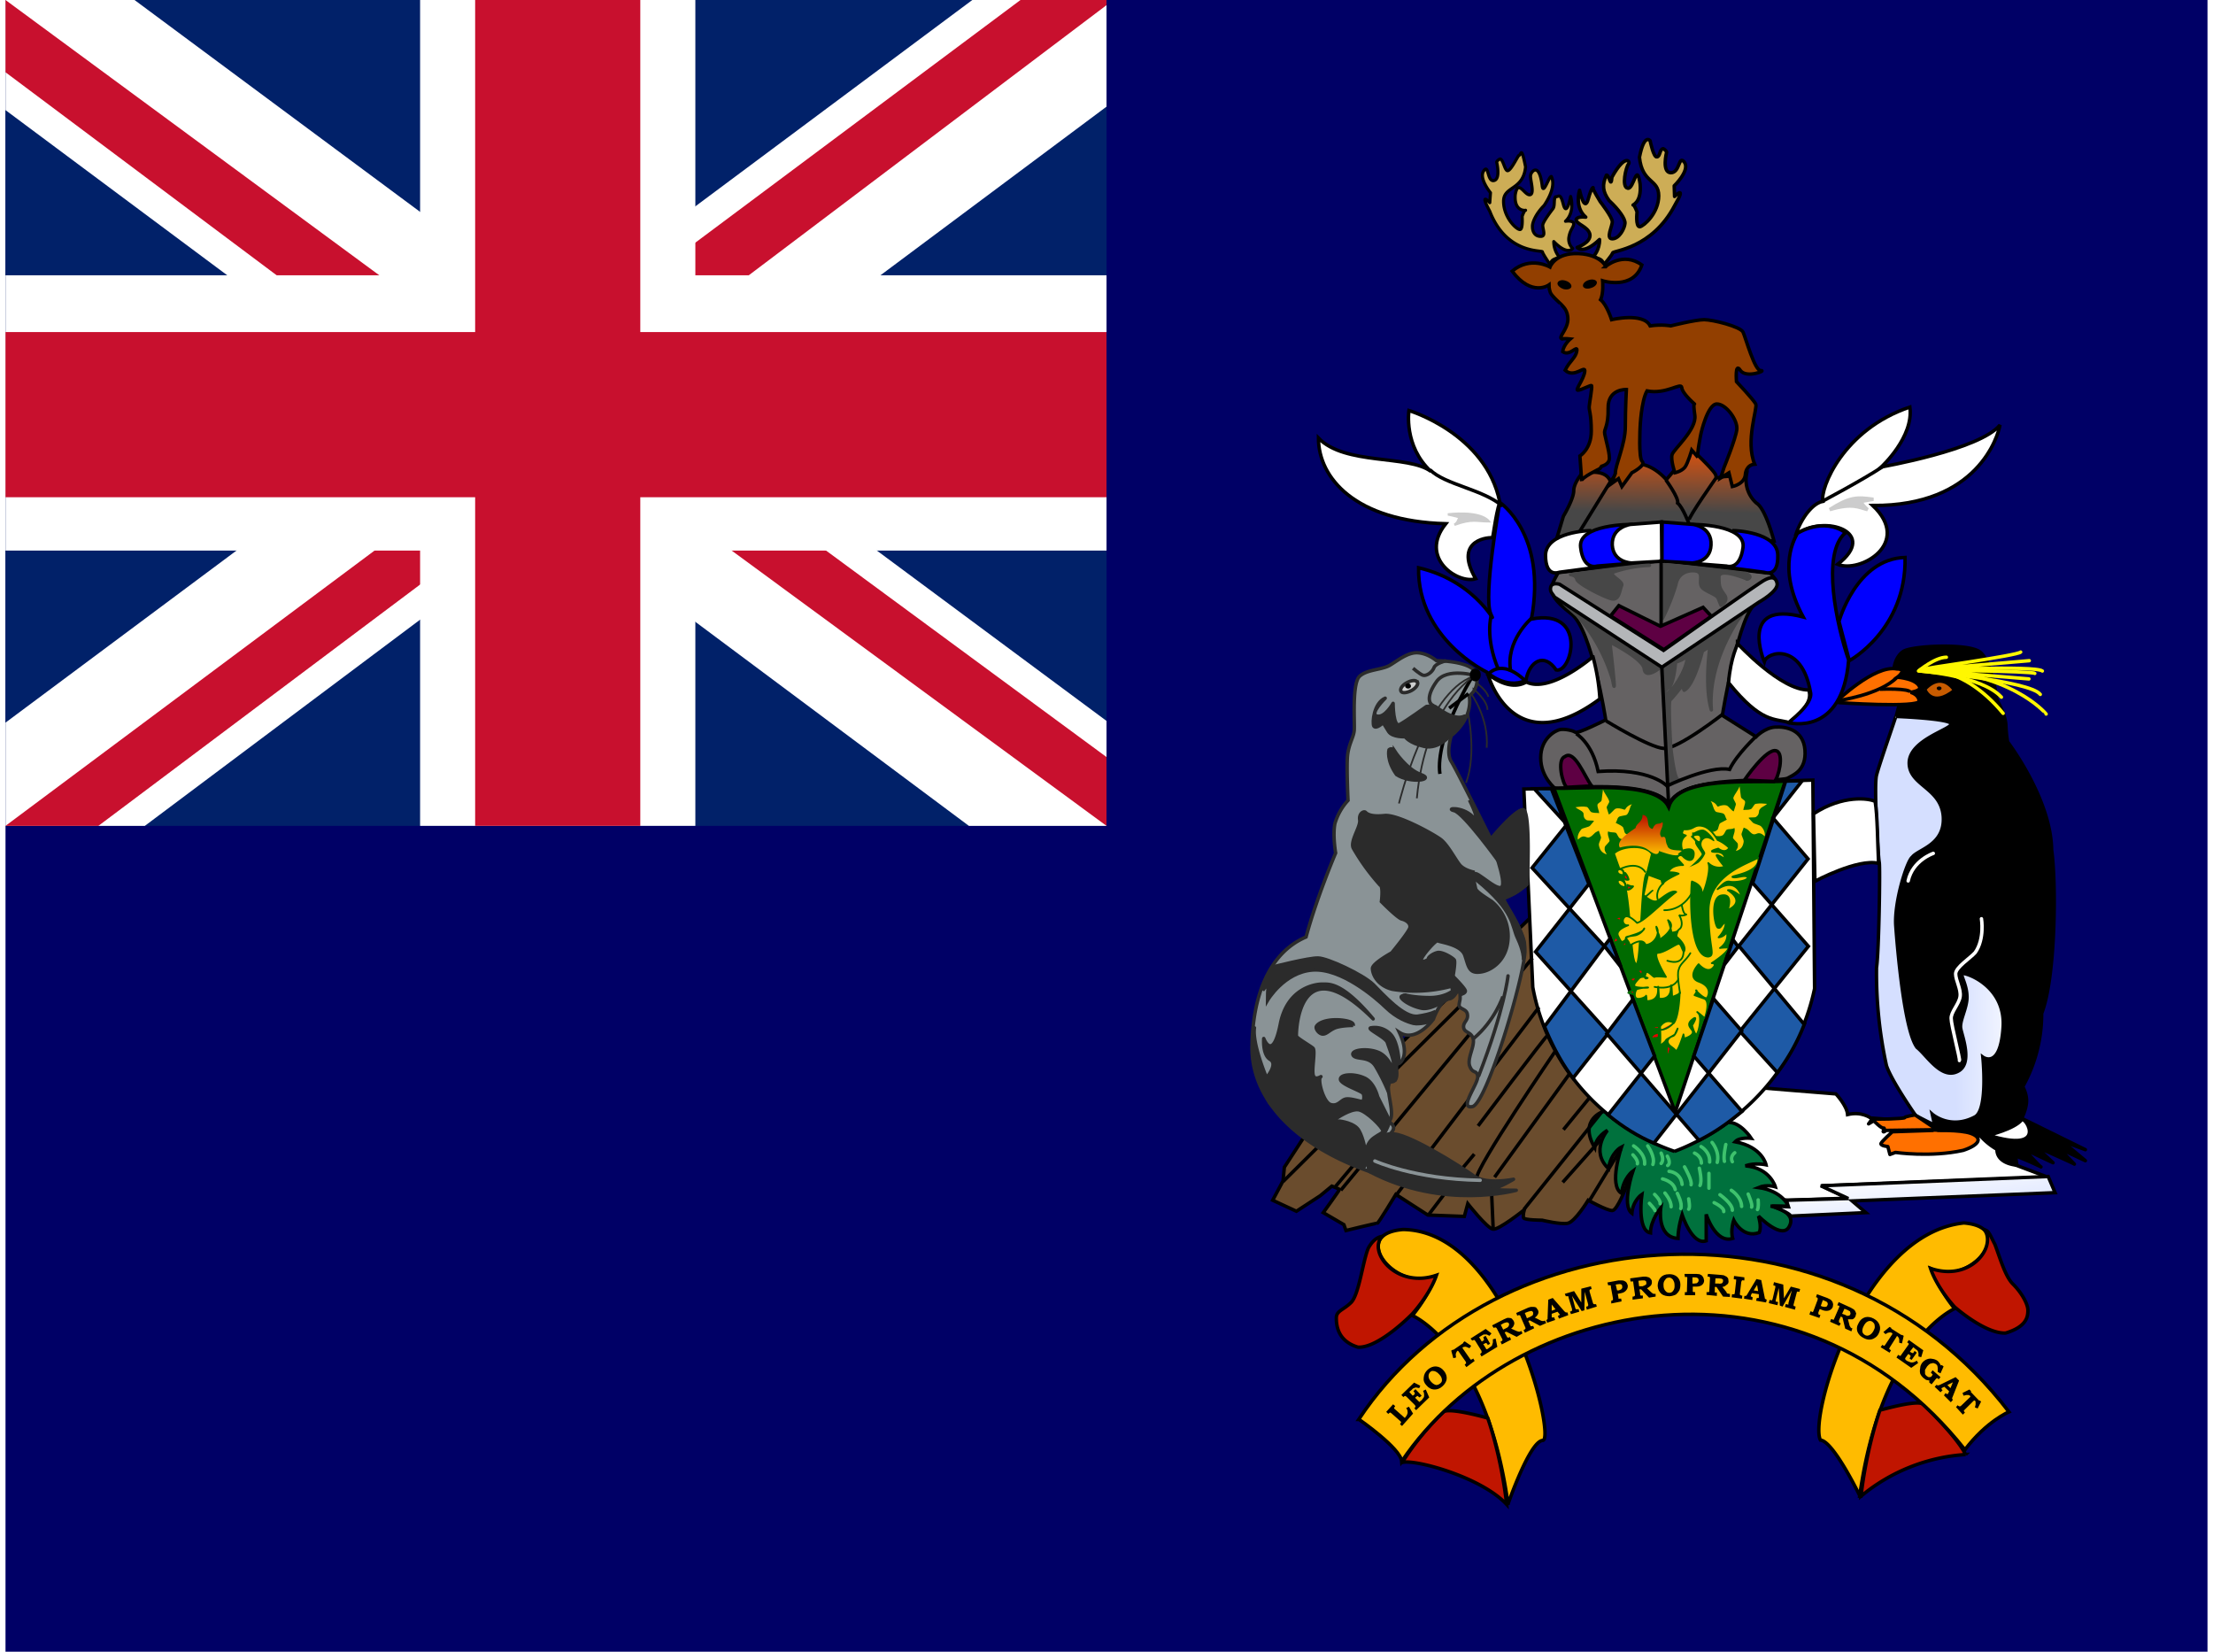 <svg xmlns="http://www.w3.org/2000/svg" width="1.34em" height="1em" viewBox="0 0 640 480"><defs><linearGradient id="flagGs4x30"><stop offset="0" stop-color="#d5dfff"/><stop offset="1" stop-color="#fff"/></linearGradient><linearGradient id="flagGs4x31"><stop offset="0" stop-color="#474747"/><stop offset="1" stop-color="#f50"/></linearGradient><linearGradient id="flagGs4x32" x1="109.3" x2="110.9" y1="218.5" y2="173.4" gradientTransform="matrix(1.178 0 0 .508 388 38.3)" gradientUnits="userSpaceOnUse" href="#flagGs4x31"/><linearGradient id="flagGs4x33" x1="125.9" x2="126" y1="316.4" y2="337.2" gradientTransform="matrix(.961 0 0 .624 388 38.3)" gradientUnits="userSpaceOnUse"><stop offset="0" stop-color="#b50000"/><stop offset="1" stop-color="#ffc500"/></linearGradient><linearGradient id="flagGs4x34" x1="407.9" x2="456.4" y1="149.4" y2="147.4" gradientTransform="matrix(.436 0 0 1.373 388 38.3)" gradientUnits="userSpaceOnUse" href="#flagGs4x30"/><linearGradient id="flagGs4x35" x1="215.8" x2="229" y1="103" y2="103" gradientTransform="matrix(.578 0 0 1.036 388 38.3)" gradientUnits="userSpaceOnUse" href="#flagGs4x31"/><linearGradient id="flagGs4x36" x1="117.6" x2="78.2" y1="1040.4" y2="1003.7" gradientTransform="matrix(1.999 0 0 .3 388 38.3)" gradientUnits="userSpaceOnUse" href="#flagGs4x30"/><linearGradient id="flagGs4x37" x1="264.7" x2="255" y1="246" y2="226.4" gradientTransform="matrix(.691 0 0 .866 388 38.3)" gradientUnits="userSpaceOnUse" href="#flagGs4x30"/></defs><path fill="#006" d="M0 0h640v480H0z"/><path fill="#6a4c2d" stroke="#000" d="M471 345s-2.6 6.8-4 6.8c-1.6 0-7-3-7-3s-3.9 6.4-6 6.7c-2 .4-7.4-.9-7.4-.9s-5.2 0-5.4-.7c-.2-.8.2-2.3.2-2.3s-7.5 6-9.1 5.6c-1.7-.3-7.3-7.4-7.3-7.4l-1 3.7l-10.6-.4l-9.3-6s-5.2 8.6-5.4 8.4c-.2-.1-9.1 2.1-9.1 2.1l-.6-1.7l-6-3.5s4.7-6.5 4.7-6.7c0-.2-2.2-1-2.2-1l-3.4 2.8l-6.9 4.5l-6.9-3.2l3-5.6l.4-4l5.4-8.3l66.2-64.3l32.6 60.2z"/><path fill="#fff" stroke="#000" d="m518 348.8l17.3-.6l-7.4-3.6l65.7-2.5l-9.3-3.5l-8.2-11.2l-34-2.5s-2.6-2-6.7-1c-.2-2.6-3.4-6-3.4-6l-21-1.7l-13 9l8.8 22.6z"/><path fill="url(#flagGs4x32)" stroke="#000" d="m451 156l1.8-6s3-5 3-7.4c0-2.2 2.3-4.9 2.3-4.9s6.9-2 8.4 2.3c7.4-11.3 16.2-.6 16.2-.6l2.4-2.8l5-6s7 6.5 7 7.6c.2 1.2 1.3.4 1.3.4l7.6-.6a9 9 0 0 0 2.9 8.2c2.7 1.6 5.1 11 5.1 11z"/><path fill="#656263" stroke="#000" d="M518 226.1c1.4-.8 5.5-2.1 5-8.2c-.5-6-5.7-6.8-8.7-6.6c-3 .2-5.5 2.8-5.5 2.8l-9.8-6.2s4.9-30.7 10-32.6c5-3.5 5.8-5 5.8-5.8c0-.9-1.8-2.9-1.8-2.9l-31.7-3.7l-30 3.5s-2.2 3.6-2 5c.4 1.4.5 2.9 5.8 7c6 4.6 10 30.8 10 30.8s-8.3 4.2-8.9 3.6c-.5-.5-3-1-4.3-.8c-1.3.2-5.7 2.5-5.7 8.2c0 5.8 4.4 9.1 4.4 9.1s28.6-3.3 32.9 4.6c4.1-9.5 31.3-6.2 34.6-7.8z"/><path stroke="#000" stroke-linejoin="round" d="M548.9 194.2s.3-3.3 2.7-4.9c2.4-1.6 18.2-2.4 22 0c3.8 2.4 5.2 14.1 5.2 14.1s2.4 4.1 2.6 7.2c.1 3 .5 5 .5 5s12.6 16.5 12.8 31.4c1.4 10.1 1.1 37.2-2.9 47.5a43.4 43.4 0 0 1-5.5 21.3s1.3 2.2 1.1 4.6c-.2 2.3-1.4 4.6-1.4 4.6l18.5 9.1l-6.8-2.5l6.8 5.7l-7.7-3.6l4.5 4.6c-.1-.2-11.2-5.1-11.2-5.1l5 4.7l-8.5-4s5 5.5 5 5.2a91 91 0 0 0-7.4-3.2l.4 2.7s-5.8-.3-5.8-4.6a19 19 0 0 1-4.7-3.8l-13.2-2.2l-14.9-44.6l3.5-75.2l1-3.8z"/><path fill="#fb0" stroke="#000" d="M539 434.8s-7.7-16-11.5-16.3c-3.4-6.6 12-60 41.7-63.1c16.3 1.3 1.3 18.8-9.4 13.4a44.7 44.7 0 0 0 6.7 11.5s-21.3 9.2-27.6 54.5zm-102.3 2.3s6.3-18.3 10.1-18.5c3.9-.2-10.1-60.9-40.6-61.3c-16.4 1.3-1.3 18.9 9.5 13.5a44.8 44.8 0 0 1-6.8 11.5s21.5 9.2 27.8 54.8z"/><path fill="#00713d" stroke="#000" d="M464.6 323c0-.2-7.6 2.3-2.7 10.5c.3-3.2 3.7-5 3.7-5s-5.1 6 .3 11.1c.7-4.8 3.8-6.3 3.8-6.3s-3.9 11.2 0 13.5c.5-4.5 3.3-6.5 3.3-6.5s-3.4 10-.3 12.3c.3-3.8 2.9-5.5 2.9-5.5s-1.5 10.5 2.5 11.2c0-3.7 3-7.3 3-7.3s-1.3 8.5 5 8.9c0-3.2 1.2-6.9 1.2-6.9s2.9 9 7 7.6v-7.7s2.7 8.6 7.7 7c-.7-2.4.3-5.3.3-5.3s2.6 5.4 7.4 3.6c.8-1.6-.2-4.8-.2-4.8s7 7.2 9 2.9c2.2-4.3-5.5-5.8-5.5-5.8h5.2s-1.7-4.4-8.7-5.4c2.4-1 4.9-.2 4.9-.2s-1.5-5.5-8.7-6.1c2.8-1 6-.3 6-.3s-1-5.2-9-6.7c1.3-1.4 4.7-1 4.7-1s-3.2-4.9-6.8-4.6c-3.6.3-36-3.3-36-3.2z"/><path fill="none" stroke="#3ec26d" stroke-linecap="round" d="M496.6 349.5s3 1.4 2.8 2.6m-1.1-4.9s3.7 2.6 3.6 4.5m-.3-5.8s2.9 1.8 3 4.7m1.9-3.6s1.4 3.2 1 3.8m1.9-2.1c.2 2.5-.2 2.8-.2 2.8m-36-18.5s3.5 2.2 3.2 5.3m-3.4-2.7s1.6 1.6 1.3 2.6m3-5.2s2.3 3.2 1.5 5.4m2.4-3.3s1 2 0 3m1.8-2.1s1.2 2 .1 2.7m-1.5 3.9s3.2.7 3.7 3.1m-1.8-5.3s3.4.2 3.8 3.8m.7-5.1s2.3 4 1.9 5.2m2.4-4.8s.9 3.7.2 5m2.6-3.5v4.3m-4.2-10.2s2 .8 2 2.9m-.1-4.8s2.7 1.5 2.5 4.5m.7-5.7s2.3 2.7 1.5 5.8m2.5-5.2s-.8 3.5-.4 4.9m3-2.5s-1.5 1.1-.7 2.6m-12.7 10.8s.5 2.6 0 3m-3.3-4.6s1.6 3 1 4.4m-4.6-4.5s1.9 2.2 1.8 4m-4.8-3.6s1.8 1.7 1.6 2.7m-3.1-.1s1.7 1.8 1.6 2.1"/><path fill="#fff" stroke="#000" d="m441.3 229.3l24.3-.5s16 0 17.7 5.2c3-6.9 17-6.5 17-6.5l25-.8l.5 60.6c-5 23.6-22 40.2-40.7 47.3a62.3 62.3 0 0 1-41.2-47.7z"/><path fill="#006b00" stroke="#000" d="m450 229l35.3 94.2l32-96.2c-10 .6-31.2-1.6-33.9 7.5c-4-8.1-26.4-4.9-33.5-5.5z"/><path fill="#ffc900" stroke="#006b00" stroke-linecap="round" stroke-width=".5" d="M474 280c1.4.7 1.3-25.5 3.1-26.3l1.4-5.5c-1.5-2.7-8.4-2.6-11-.2l1.7 4.8c3.5 5.6 2.8 27.8 4.8 27.2z"/><path fill="#cdad56" stroke="#000" stroke-linejoin="round" d="M464.5 77s2.5-2.9 2.6-3.5c.2-.7 11.4-1.2 18-13.7c3.8-6.5 0-2.7 0-2.7L485 54s4.6-4.4 3-6.8c-1.8-2.4-1.2 3-4 3c-2.7-.1-1.2-6-1.2-6s-.2-.6-1-1c-1.1.2-.8 2.2-1.8 2.4c-1 .3-2-4.7-2-4.7s-1.7-2.3-3.1 4.8c.8 7.7 5.6 6.2 5.6 11.2c0 5-4.3 8.8-5.5 9c-1.3 0-.8-4.3-.8-4.3s-.7-2-1.1-2c-.5 0 2.5-.5 2-6.1c-1-6.8-1.8 1.6-3.6 1.2c-1.9-.3-.5-6.2.2-7c.7-.6-.8-3.4-4.8 3.8c-.3 3.6-.8-.9-1.6-.6c-1.3 2.8-1.1 4.8.8 7.4c2.9 2.7 4.7 5.3 4.6 6.6c-.1 1.4-1.6 4.5-3.7 4.5c-2 0 .1-3.8 0-5c0-1.3-3.5-5.8-3.5-5.8s-2.4-3.9-2.1-4c.2-.1-.3-.7-1.4 3.3c-1.1 4-2.5-2.6-2.5-2.6s-1.6 4.9 1.8 7.8c-2.6-.3-2.8.7-2.8.7c0 1.4 3.5 2 4 4.3c.4 2.4-3.7 3.8-3.7 3.8s1.7 2.3 6.5-2.3c.1 3-1.8 5-1.8 5c1.6.7 2.8.6 3 2.5z"/><path fill="#cdad56" stroke="#000" stroke-linejoin="round" stroke-width=".9" d="M449 77s-2.2-3.2-2.3-3.8c0-.6-10.4.8-15.3-11.8c-3.2-6 0-2.5 0-2.5l.2-2.9s-3.4-4.1-2-6.3c1.5-2.2 1 2.8 2.8 2.8c2.3-.1 1-5.4 1-5.4s.2-.6 1-.9c.9.1 1.3 3.2 2.1 3.4c.9.2 2.7-3.6 3.3-4.4c.8-.1.7-3.2 2 3.3c-.7 6.9-6.4 5.5-6.4 10c0 4.6 3.6 8.1 4.7 8.2c1 .2.7-3.8.7-3.8s.6-1.8 1-1.8c.3 0-3.4.7-3-4.5c.8-4.8 2.7.3 4.3 0c1.5-.3-.2-5 .2-5.8c.1-.8 2.4-3.9 3.3 3c.3 3.3 2-2.7 2.7-2.5c1.2 2.6-.5 6-2.1 8.4c-2.4 2.4-3.5 5-3.4 6.2c0 1.3.6 2.8 2.4 2.8c1.7 0 .5-2.2.6-3.3c.1-1.1 3-4.8 3-4.8c.6-1 .1-2.6.7-3.4c1 0 1.4-1.3 2.3 2.3c1 3.6 2.1-2.4 2.1-2.4s1.4 4.5-1.5 7.2c2.2-.3 2.4.6 2.4.6c0 1.2-1 1.7-1.4 4a3.7 3.7 0 0 0 1.1 3.3s-1.4 2.2-5.5-2a7 7 0 0 0 1.6 4.5c-1.4.7-2.4.6-2.6 2.3z"/><path fill="#ffc900" d="M511.3 243c-2-1.8-2.3-.2-3.4-.6c-.5-.2-.9-.7-1.3-1.1c-.4-.4-.9-.6-1.4-.8l-.6 1.7c-.2.6.6 1.5.6 2.4c-.2 1.3-.7 2.3-2.3 2.7c.5-.9.7-.9.6-2c0-.5-1.6-1.5-1.4-2c.2-.9.7-1.8.4-2.7c-.7.5-1.5.2-2.2.5c-.5.3-.6 1.3-1.3 1.7c-.8.4-2.5.2-4-.6c.9-.7 1.6-.2 2.5-1c.4-.2.4-1.7.9-2l1.9-1c-.4-.5-.4-1.2-.8-1.6c-.4-.5-2.1-.4-2.5-.8c-.8-1-.7-2.1-1.4-3c2 .7 1.7 1.7 2.2 1.6c1-.5 2-.5 2.5-.3s1.4 1.5 2 1.7l.6-1.9c.2-.6-.8-1.5-.7-2.1c.4-1.1 1.4-2.1 1.8-3.3l.4 3.1c.1.6 1.2.9 1.2 1.4c.1.6-.5 1.8-.5 2.4c.6-.1 1.5 0 2-.2c.7-.1 1-1.5 1.6-1.6c1.2-.2 2-.1 3.3 0c-1 .9-1.6.8-2.1 1.6c-.5.3.1 1.4-1.1 2.2c-.5.3-1.8 0-2.2.3l1.2 1.3c.4.5 2.1.7 2.5 1.2c.8.8 1.2 2 1 2.9zm-54.3 1c2-1.9 2.3-.2 3.4-.7c.5-.2.9-.6 1.3-1c.4-.5.9-.6 1.4-.9l.6 1.8c.2.5-.6 1.5-.6 2.3c.2 1.3.7 2.3 2.3 2.8c-.5-1-.7-1-.6-2c0-.6 1.6-1.6 1.4-2.1c-.2-.8-.7-1.8-.4-2.6c.7.4 1.5.2 2.2.4c.5.3.6 1.3 1.3 1.7c.8.4 2.5.2 4-.6c-.9-.7-1.6-.2-2.5-.9c-.4-.3-.4-1.8-.9-2c-.4-.4-1.5-.8-1.9-1.1c.4-.5.4-1.2.8-1.6c.4-.5 2.1-.4 2.5-.8c.8-1 .7-2.1 1.4-3c-2 .7-1.7 1.7-2.2 1.6c-1-.4-2-.5-2.5-.3s-1.4 1.5-2 1.7l-.6-1.9c-.2-.5.9-1.5.7-2c-.4-1.2-1.4-2.2-1.8-3.4l-.4 3.2c-.1.5-1.2.8-1.2 1.3c-.1.6.5 1.9.5 2.4c-.6-.1-1.5 0-2-.2c-.7 0-1-1.4-1.6-1.6c-1.2-.2-2-.1-3.3.1c1 .8 1.6.8 2.2 1.5c.4.4-.2 1.5 1 2.2c.5.3 1.8 0 2.2.3l-1.2 1.4c-.4.4-2.1.6-2.5 1c-.8 1-1.2 2-1 3"/><path fill="#ffc900" stroke="#006b00" stroke-linecap="round" stroke-linejoin="round" stroke-width=".5" d="M509.4 249.2c-1.9 1.5-14.3 4.6-14.4 15.3c-.1 10.8 2.2 13.2-.1 13.5c-4.5 0-5.1-12-5-17.3c.1-5.3.3-4.5.3-4.5s3 .8 2.8 3.4c-.3 2.6 3-6.4 1.9-8.8c2 2 4.7 1.2 4.7 1c0 0-1.5-1.7-2.2-3c-.6-1.1 2.3.8 2.3.8s.2-2-2.4-2c-3.3 0 .5-1 .5-1s2 1.7 3.2-.2a11 11 0 0 0-3.4-2.3s-1.8-3.4-4.2-4c-2.8-.7-2.5 1.2-5.7.9c-.6 1.2-.6 1.4.7 1.8c-2.2 1.5-1 4.4-1 4.4s3.4-1.4 3.3 1c-.1 2.5-2 2-3.3.5c-1.2-.6-1.6.7-1.6.7l1.8 2s-3.4-.2-4.3 2.1c1.9-.1 3 .4 3 .4s-4 1.8-4.4 2.7c-.4 1-.5-1-.7-1l-3.8-1.4l-1.3 5.9s2.6 2.5 4 1.7s4-3.3 5.5-2.6c-4.5 3.4-9 8.3-11.4 9c-.6-.6-2.8-2.7-3.7-1.6c-.9 1-.2 2.4 1 2.3c1-.2-3.8 1-2.8 3.1c1 2 1 1.9 1.8 1.4c1-.6-.7-.7 2.6-1.7s3.2-1.9 3.2-1.9s-.7 1.5-2.5 2c-1.7.3-3.1.3-2.8.9c.4.5 1.2 1.5 1 2c-.3.6 3.6-2.8 4.7-.1c2.6-.2 4.4-3.4 3.1-5.3c.2 2 1.4 2.7.7 3.7c-.8.9 6-3.2 2.7-5.6c.8 2 1 3.6 1 3.6s1.5 0 1.9-.6c.4-.6-.8 1.5-.3 1.9c.5.4 3 2.7 2 4.3c-.7-1-.8-2.4-1.6-2.3c-.8.1-4 2.5-5.9 2.6c-1.9.1 2.3 7 2.3 7s-2.9-.3-3.3 0c-.4.2-2.3-2.5-2.6-.9c-.7 2 .6 1.2.6 1.2s-1.7-.8-2.6.2c-.9 1-1.7 1.9-1.1 2.3c.6.4 3.4.4 3.8.3c.4-.2-3.2.2-3.4.6c-.3.4-.8 2 0 2.5c.7.5 2.7-.3 2.8-.7c.1-.4.2 1.5.2 1.5s3.3.3 3.3-3.1s.3 2.4.3 2.4s3.3.6 3.4-2.8c.2-3.4.4 2.3.4 2.3s2.2-.7 2.2-1.2c0-.6-.1 6.7-1.7 8.8c-2.4-1.6-4 1-4 1s.2 4 0 5c-.3 1 1.6-.6 1.7-1c.2-.4 2.5-1.5 2.6-1.7l.8-1.7s-.6 2-1.4 2.2c-1 .3-1.8 1.2-1.4 2c.3.9 1.7 1.4 2.2 2.2c.6.8 2.3-4.7 2.3-4.7l.2 1.2s2.3-.6 2.5-1.7c.3-1-2.4-2-.2-3.8c2.1-1.7 0 1.7 0 1.7s.7 2.6 1.2 2.6c.6 0 1.8-5 .6-6.2c-1.3-1.2 1.9 1.5 1.9 1.5s1.8-5-.2-5.7l-2.8-1s1-1.3.5-1.4c-.5-.2 2.7 3 3.2 2.1c.5-.8 1.3-3.2-2.4-4.6c-3.7-1.3-.1-5.1-.1-5.1s2.3 2.7 4 1.2c1.6-1.5-.2-1.5-.2-1.5s4.7-3 4.9-4.5c-1-.1-2.5.1-2.5.1s2.7-1.7 2-4.6c-1 1.5-2.4 1.5-2.4 1.5s2.3-2.3 2-4.5c-1.4 1.1-1.3 2-2.2 1.7c-.9-.3-2.4-8.9 1.1-9.4c3.6-.6 1.7 4.2 1.8 4.2c.2 0 5.4-2.2 0-5.7c1.3-.4 4 2 4 2s-1.2-6-7-2.3c1.5-1.5 2.4-2.4 3.5-2.2c1.2.3 5.3-.1 5.3-1.3c-1-.8-3.2.4-4.4 0c-1.1-.4 8.2-1.1 7.4-5.7"/><path fill="none" stroke="#006b00" stroke-linecap="round" stroke-width=".5" d="M469 252.7s5.1-2.9 7.6.7m2.1 5.4c-.1 0-1.8 1.8-2.2 1.8m5.6 3.9s4.8.4 7.8-4.6"/><path fill="none" stroke="#006b00" stroke-linecap="round" stroke-width=".5" d="M487.2 263s.4 2.7 1.2 2.7c.7 0-1.3.7-2 .2c.8 1.2 1.3 3.4 0 4.2"/><path fill="#e80000" stroke="#006b00" stroke-linecap="round" stroke-width=".5" d="M484.8 297.3s-1.6 1.9-3.7 2"/><path fill="none" stroke="#006b00" stroke-linecap="round" stroke-width=".5" d="M486.7 288.6s-1-5.5-.4-6.8c.4-1.8 2-2.5 3.4-4.8"/><path fill="none" stroke="#006b00" stroke-linecap="round" stroke-width=".5" d="M486.2 284.6s-1.3 3.3-6.9 2.2m8.4-10.3s.4 4.3-4.7 2.7m-1.5-22.2s-2 1.8-1.3 4.4"/><path fill="#006b00" d="M489.1 252.1s2.7-1 3.2-1.6a8 8 0 0 0 1.7-2.4c.2-.8-1.8-2-.8-3.8c.7-.9 1.6-1 3 0c1.6 1-1.3-3-2.8-3.2c-1.6-.1-2.6 1.1-3 .8c-.4-.2.1 1.1-.5 1.1s1.3 1.1 1.2 1.8c-.2.7 2 3 1.9 3.5c-.2.6-3.2 3.7-3.9 3.8"/><path fill="#ffc900" stroke="#ffc900" stroke-linecap="round" stroke-linejoin="round" stroke-width=".5" d="M491 243.2c1.2-.3 1.4 0 1.2 1a3 3 0 0 1-1.1-1z"/><path fill="#e80000" stroke="#006b00" stroke-linejoin="round" stroke-width=".5" d="M483 303.7s-.5 2.9.5 3.1c0-1 .3-1.8.5-2.1zm-2.5-3.5c-1-.1-2.5.8-2 1.8c.7-.7 1.4 0 2-.7v-1zm0-2s-1.5-.2-1.7.9c1-.2 1.4-.3 1.7 0z"/><path fill="#e80000" stroke="#006b00" stroke-linejoin="round" stroke-width=".6" d="M474.1 282.2s1 .3 1.2 1.3c.7-.4 1-2.6-1.2-1.3zm-2.3 2.4s2-1.2 2.1 0c-.4.3-.5.6-.8.7c-.3 0-.8-.8-1.3-.7zm-.1 3.9s1.2-1 1.6-.4c.5.8-.4.7-.4.7zm-1.7-21.9s-1.5-.6-2.1.5c1 .2 1.3.5 1.8.9c-.2-.5-.4-1.2.3-1.4zm-2.9 8.3s0-1.9 1-2.6c.4.3.5.7.8 1.2c-.6.2-1.4.2-1.8 1.4zm3.9-1.3s-1.6.8-1 1.7c.5-.7 1.1-.5 1.1-.5v-1.2z"/><path fill="#ffc900" stroke="#006b00" stroke-linejoin="round" stroke-width=".6" d="M468.7 255.8c-.6.7.7 2.2 2.1 2c.4-1.6-1.7-2.5-2-2z"/><path fill="none" d="M468.7 252.6c-.3.8.9 1.9 1.5 1.6c.3-.8-1.2-2.2-1.5-1.6"/><path fill="#e80000" stroke="#006b00" stroke-linejoin="round" stroke-width=".6" d="M470.2 254.6s.3 1.3 1.5 1a4 4 0 0 0-1-1.9c0 .3.1.8-.5.9zm.8 3.7s.7.8 2-.7c-.6.1-1.6-.4-1.6-.4s0 1-.4 1.1z"/><path fill="#ffc900" stroke="#006b00" stroke-linejoin="round" stroke-width=".6" d="M468.6 252.8c-.5.7.3 1.7 1.7 1.5c.3-1.7-1.3-2-1.7-1.5z"/><path fill="url(#flagGs4x33)" d="M469.2 246.3s5.5-1.6 8.4.8c3 2.3 3 .2 3 .2s4.2 1.6 5.4 1.2c1.2-.3-.9.2.8-.9c1.7-1-3.4.3-3.8-1.9c-.8-1.3 0-3-1.7-2.4c-1.2-1.6.8-2.7.3-4.4c-1.2 1-1.9-.3-2.9 2c-2.3-.5-.3-3.8-2.9-4.1c0 2.3-1.9 2.4-2 3.8c-1.1.8-6 3.7-4.6 5.7"/><path fill="#c01500" stroke="#000" d="M406 425c3.6-1 22.9 4.2 30.3 12.2c-1.6-14.3-5.5-25.1-5.5-25.1s-11.5-3.3-13-1.7a80.8 80.8 0 0 0-11.8 14.5zm-5.9-65.7c-1.3.2-2.7 1.1-4 3.4c-1.6 3.8-2.7 13.5-5 15.8c-2.2 2.2-4.3 2.4-4.3 4.5c0 2 .3 6.7 6.3 8.5c6.1.3 15.8-9.7 15.8-9.7s5-5.4 7-11.2c-11.7 4-20-6.8-15.8-11.3zm169.6 63.4a53 53 0 0 0-30.4 12.1c1.6-14.1 5.5-25 5.5-25c1.3-.3 11.3-3.2 12.8-1.6c2.3 2.4 9.7 9.7 12.1 14.5zm5.5-65.3c1.3.2 1.8 2 3 4.2c1.5 3.9 3 9.4 5.3 11.6c2.3 2.3 4.3 5.6 4.3 7.6s-.5 4.8-6.5 6.6c-6 .2-14.8-7.6-14.8-7.6s-5-5.3-7-11.2c11.7 4 19.2-6.3 15.7-11.2z"/><path fill="#fb0" stroke="#000" d="M393.4 412.5s12.1 8.4 12.4 12.2c32.7-48.5 116.1-63.6 163.7-3.4c6.3-8.3 12.8-11 12.8-11c-50-65.4-149.7-57.3-189 2.2z"/><path fill="#1e5aa6" stroke="#000" d="m517.4 227l4.8-.1l-8.5 10.8l10.2 11.9l-20.1 25.3l19 22.8a57.9 57.9 0 0 1-7.8 14l-10.9-12L524 275l-16.2-18.4zm-68.1 2.2h-5l9.5 10.4l-10.1 12.6l21 22.8l-17.4 23.3c2 5 5 10.8 8.3 15l10.3-13.1l-21.2-23.6l15.5-19.7z"/><path fill="#1e5aa6" stroke="#000" d="m473 290.4l-7.6 10l26.8 31c4.8-2.4 8.5-5.1 12.5-8.4l-14-16.1l5.7-16.7l8.2 9.4l-25.5 32.6c-4.3-1.8-9-4.6-13.3-8.2l13.5-17.1zm-8.3-15.5l4.8 6.1l-3.1-8.3zm34.9 5.4l4-5.2l-1.5-2z"/><path fill="none" stroke="#fff700" stroke-linecap="round" d="M556 195s4.8-4 8.1-4"/><path fill="none" stroke="#fff700" stroke-linecap="round" d="M556.7 194.5c.1-.1 28.1-4 29-5m-28.9 5.2l31.4-2.7m-31.5 2.8s33.3-1.5 35.3.2"/><path fill="none" stroke="#fff700" stroke-linecap="round" d="M556.6 194.7s32.6.3 33.2 1m-33.1-1l31.4 2.6m-31.7-2.3s32 2.8 35 6.8"/><path fill="none" stroke="#fff700" stroke-linecap="round" d="M593.1 207.5c0-.1-10.8-12.9-36.8-12.7"/><path fill="none" stroke="#fff700" stroke-linecap="round" d="M556.4 195s18 1.3 23.7 7.6"/><path fill="none" stroke="#fff700" stroke-linecap="round" d="M556.7 194.8s11.7-2.2 23.9 12.5"/><path fill="url(#flagGs4x34)" stroke="#000" d="M549.4 208.2s16.1.6 16.1 2.2s-12 4.6-12.2 11.2c-.1 6.7 9.2 7.2 9.9 15.6c.6 8.4-7.3 9.6-9 11.9c-1.5 1-5.3 13-4.8 20c.5 6.9 2.5 30.5 6.2 35.3c2.8 2.2 7 9.3 11.7 7c4.6-2.1 1.4-10.2 1-12.4c-.5-2.2 1.8-5.9 1.8-9.2c0-3.4-1.7-6-1.5-6.8c.1-.8 12.8 3 12 15.5c-.8 12.5-5.9 8.7-5.9 8.7s1.6 15.4-2.3 17.4c-7.2 3.8-12.4-.8-12.4-.8l.7 3.2l-5.5-2.8s-7-10-8.5-14.5a126 126 0 0 1-2.9-28.5c.7-4.3 1.1-29.3.8-30.6c-.3-1.2-1.6-22.1-.8-25.3c.8-3.2 5.7-17.1 5.6-17.1z"/><path fill="#ff7000" stroke="#000" d="M532 204s11.2-10.9 17.7-9.6c3.3 0 .2 2.4.2 2.4s5.7.4 6.5 3c.1 1-2.7 1.4-2.7 1.4s2.3.5 2.5 2.5c.2 2.1-24 .5-24.3.4z"/><path fill="none" stroke="#000" d="M532.6 203.6s12-1.6 17.1-6.7"/><path fill="none" stroke="#000" d="M544.8 200.3s8.9-.4 8.9 1"/><path fill="#fff" stroke="#000" stroke-linejoin="round" d="M576.3 329.9s7.6-1.8 9.7-4.5c1.2-1 7.9 10-9.7 4.5z"/><path fill="none" stroke="#fff" stroke-linecap="round" d="M574.3 267s1 5.8-1.8 9.8c-1.4 1.6-5.7 4.3-5.7 6.2c0 1.9 1.6 4.4 1.3 6.6c-.3 2.2-2.7 4.5-2.6 6.4c0 1.9 2.7 12 2.4 12.2m-7.6-60.2s-6 2-7.3 8"/><path fill="#c75b00" stroke="#000" d="M557.8 200.3s2 5.7 8.7.3c-4.3-5.9-8.7-.2-8.7-.3z"/><path d="M562.7 200c0 .3-.3.6-.7.6c-.4 0-.7-.3-.7-.6s.3-.5.7-.5c.4 0 .7.2.7.5"/><path fill="#fff" stroke="#000" d="M503.4 187s12.6 13.7 20.7 13.5c1.5 4-3.7 7.8-5.7 9.5c-4.2-1.3-8 .3-17.6-11.6c.6-7.6 2.7-11 2.6-11.4zm17-31.8c1.7-5 5-9 7.8-9.5c-.8-3.8 5.9-20.9 25.3-27.4c1.2 8.7-8.3 17.4-8.3 17.4s28.7-5 34.5-12.2c-.6 3.2-6.4 23.6-37 23.4c11.6 11-3.7 19.8-10.2 17.1c12-9.2-3.5-14.7-12-8.8z"/><path fill="#cccccd" stroke="#ccc" d="M530.2 148.1c5.8-3.7 7.9-3.7 12.7-3l-3.5.6s-.3.5 1.8 2.4c-2.4-.6-4.4-2-11 0z"/><path fill="none" stroke="#000" d="M528 145.7s11.4-6 17.8-10.2"/><path fill="#00f" stroke="#000" d="M518.2 210s15.7 4.3 17.5-18.2c-3.4-9.8-8.1-31-.9-37c-6.6-4.6-14 .2-14 .2c-.4 1-6.3 9.5 1.7 24.3c-19-5-11.3 13-11.3 13c.8-3 10.9-5.6 13.4 8.8c1 3.6-6.8 9-6.4 9z"/><path fill="#00f" stroke="#000" d="M535.9 192s16.6-9 16.2-30c-14.2.4-19.2 18.6-19.2 18.6z"/><path fill="#fff" stroke="#000" d="M461.3 190.9s-12.3 10.7-19.3 7.3c-5.1 3-11.2-2.4-11.2-2.4s7 26.3 32.6 7.3a60.5 60.5 0 0 0-2-12.2z"/><path fill="#00f" stroke="#000" d="M441.9 197.7c1-5.5 5.3-8.2 8.8-3c4.6 1 9.2-18-7.2-14.8c4.6-24.7-9.2-33.9-9.2-33.9s-4.9 27.4-2.6 32.4c2.2 5-3.3-9.3-21-13.4c-.3 20.7 19.8 30.3 19.8 30.3s5.6 5.2 11.4 2.4z"/><path fill="none" stroke="#000" d="M443.5 179.7s-7.7 6.6-6 15.5m-5.7-16.3s-1.8 6.3 2 15.4"/><path fill="none" stroke="#000" d="M430.6 196.4s3.6-5.8 11.3 1.6"/><path fill="#fff" stroke="#000" d="M432.1 156.3c0-.2-11.7 0-4.8 11.9c-5.1 1.6-16.7-6-8.7-16c-26.3-.7-37-13.3-37-24.9c7.7 8 26.2 4.8 32.7 9.7c-8-7.4-6.4-17.7-6.4-17.7s22.4 6.7 26.4 26.6c-1.3 3.9-1.9 10.7-2.2 10.4z"/><path fill="none" stroke="#000" d="M414 136.5c4.4 4.4 15.5 5.7 21.1 10.6"/><path fill="#cccccd" stroke="#ccc" stroke-width=".7" d="M419.2 149.5s9.2-1.2 11.9 2c-3.6 0-4.8-.9-10 1c1.4-.7 1-2 1.8-2s-3.3-1-3.7-1z"/><path fill="#923f00" stroke="#000" d="M465 77.5s5.1-4.5 10.6-.5c-2.5 7.4-11.4 4.6-11.4 4.6s.3 3.7-.6 5.5c1.8 1.4 3.2 5.8 3.2 5.8s9.2-2.2 11.2 1.8c3.5-.5 6 0 6 0s7.2-1.8 9.7-1.8c2.5 0 10.5 2 11.3 3.6c.7 1.4 3.4 11.4 5.2 11.2c1.8-.1-4.3 2.4-6-.1c-1.6-2.5-1.1 3.3-1.1 3.3s5 5.3 5.6 6.5c.6 1.2-3.1 10.8-.3 17.5c-2.5.2-2.7 2.8-2.7 2.8c-.1 3-3.8 3.7-3.8 3.7l-1-4l-2.4 1.5l1-3.1s3.4-8.3 3.7-11c.3-2.7-3.1-7.4-5.8-7.4c-2.7 0-4.6 8.5-4.6 8.5s-1.3 6.3-.9 7l-1.8-2.1s-1.1 3.8-2 5c-1 1.2-2.9 1.6-2.9 1.6s-1.3-3.8-.8-5.3c.4-1.5 7.2-7.3 6.6-11.4c-.6-4.2 0-3.2-.1-3.3c-.2-.2-3.6-3.1-3.7-4.8c-.2-1.6-4.5 2.1-10.1 1c-1.7 3-2 10.5-2 10.5s-.5 9 .6 10c1.2 1.1-3 3.3-3 3.3l-2.9 4l-1-2.3l-2.1 1.5l1.2-3c-.1-2.3 2.9-8.4 2.9-13.6c0-5.2.3-10.8.3-10.8s-5.4-.3-5.3 5.4c.1 5.6-1.3 6-1 7.5c.3 1.7 1.7 6.3 1.3 7.6c-.4 1.4-2.2 1.8-2.2 1.8l-.5.7s-5.5 2.6-5.3 3.6l-.2-3l-.3-4.3s3.3-2 3.3-7.2s-.7-6-.6-7.2c.1-1.2.9-5.5.7-6c-.1-.4-3 1.3-4 1.3c-.9 0 1.7-3.1 2-5.4c.3-2.2-3 2.1-5.7-.4c1.3-2.7 3.1-3.6 3.4-5.6c.3-2.1-2 1.7-4.1.2c.2-2 2.2-3.7 2.2-3.7s-1.7-.2-2.4 0c-1.3-.4 1.5-2.5 1.7-5.5c.1-3-1.7-4.1-1.7-4.3c0-.1-3-2.6-3.4-3.7c-.4-1-.4-2.2-.4-2.2s-5 3.6-10.7-4c5.3-4.5 11-1.2 11-1.2s1.5-4.2 8.3-3.9c6.8.3 8.2 4.2 7.9 3.8z"/><path fill="#00f" stroke="#000" d="M502.4 154.2c.1 0 12.6.4 12.7 7.1c.2 6.7-3.8 5-4 5l-9-1.2z"/><path fill="#fffeff" stroke="#000" d="M490.3 152.4s15.6-.1 14.7 6.7c-.9 6.8-4.8 5.4-4.8 5.4l-7.6-.6z"/><path fill="#00f" stroke="#000" d="m481.5 151.7l9 .7s5.5.7 5.2 6c-.2 5.1-5.5 5.2-5.5 5.2l-8.8-.5z"/><path fill="#fff" stroke="#000" d="M460.4 154.2c-.2 0-12.6.4-12.8 7.1c0 6.7 3.9 5 4 5l9.1-1.2z"/><path fill="#00f" stroke="#000" d="M472.5 152.4s-15.6-.1-14.7 6.7c.8 6.8 4.8 5.4 4.8 5.4l7.5-.6z"/><path fill="#fff" stroke="#000" d="m481.3 151.7l-9 .7s-5.5.7-5.3 6c.3 5.1 5.6 5.2 5.6 5.2l8.8-.5z"/><path fill="#5e0043" stroke="#000" d="M505.4 226.7s6.5-9.5 9.3-8.5c2.4.8.5 8.2-.6 8.9zm-44.4 1.7c-2.1-2.8-5-10.7-7.8-8.5c-2.4.8-.6 8.2.6 8.9z"/><path fill="none" stroke="#000" d="M465.2 209.5s12.7 7.8 16.8 8c4.2.2 17.3-10.1 17.3-10.1"/><path fill="#5e0043" stroke="#000" d="m466.5 179l2.4-3l12.1 6l12.4-5.5l2.4 2.6l-13.8 9.7z"/><path fill="#474747" stroke="#474747" stroke-linejoin="round" d="M456.8 178.8a51 51 0 0 1 10.3 18.7c1.4 7.9-.8-10.9-.8-10.9s9.7 4.8 10 7.8c.3 3 4.6-.2 4.8-.7l-28-18.2zm48-.5s-10.2 13.4-9 28c-2.1-7-.4-18.5-.4-18.5l-2.2 1.4s-2.4 9.9-5.3 11.4c-.5-1.2-.4-1.6-.4-1.6s-3.1 4-3.7 4.4c-.6.4.2 13.7.2 13.7s1 9.6 2.2 9.5a41 41 0 0 0-3 1.7l-1.3-25.6l2.9-2.9s3.8-4.7 4.1-9.2c-1.6 1.4-3.5 1.8-3.5 1.8s-.5 6.5-2 7.4c-1.6 1-1.6 2.6-1.6 2.6l-.4-8.5z"/><path fill="none" stroke="#000" stroke-linecap="round" d="m481.4 193.8l2 40.5"/><path fill="none" stroke="#000" d="M456.5 213.2s4.7 2.7 6.4 11c15.2-1.1 20 4.2 20 4.2s12.4-6 18.2-4.8c2-4.3 7.8-9.7 7.8-9.7"/><path fill="#b4b6b9" stroke="#000" d="m450.2 173.5l31.2 20.4l28.2-18.9s5.8-3.2 5.3-5.5c-.5-2.4-2.5-1.5-3.5-1c-1 .3-29.5 20.5-29.5 20.5l-30.2-19.2s-2.2-.7-2.6.8c-.4 1.4.8 2.2 1.1 2.9z"/><path fill="#474747" stroke="#474747" stroke-linejoin="round" d="M506 168.2s-8-3.4-8-.5c0 3 .3 3.3 1.6 5.2c1.3 1.8-1 3-1 3l-.8-2c-.4-1.3-4.7-2.2-5-3.8c-.5-1.5.8-3.9-1.7-4.2c-2.6-.3-5.1 1-5.6 4a61 61 0 0 1-3.9 9.8l.5-15.6c5.6.4 16 1.6 24.1 2.6c-2.4-.4 1 .1.8 1c-.2.6-1 .7-1 .5zm-28.2-3.9a37 37 0 0 0-10.4 1.9c-1.8 1 3 2.7 2.3 4c-.6 1.5-.7 4.4-3 3.8c-2.2-.6-9.8-4.4-10-5.7c-.3-1.2-1.8-1.3-1.8-1.3s21.8-3 22.9-2.7z"/><path fill="none" stroke="#000" d="M481.2 162.5v19.1m-14.7-41.7l-9 14.6"/><path fill="url(#flagGs4x35)" stroke="#000" d="M482.6 139.5s3.8 5.2 3.4 6.7c1.5 1.2 3.3 6 3.3 6"/><path fill="none" stroke="#000" d="M497.3 138.7s-8.2 11.6-8 12.5"/><path d="M455.1 83.4c-.2.6-1.2.9-2.3.6c-1.1-.4-1.9-1.2-1.7-1.8c.2-.7 1.3-1 2.4-.6c1 .3 1.8 1.1 1.6 1.8m3.4-.2c.2.6 1.2.9 2.3.5c1.1-.3 1.9-1.1 1.7-1.8c-.2-.6-1.3-.9-2.4-.5c-1 .3-1.8 1.1-1.6 1.8"/><path fill="#ff7000" stroke="#000" stroke-linejoin="round" d="M555 324s-3.2.5-3 .8c0 .3-9 .6-9.1.3c-.2-.3-1.4 1.5-1.4 1.5l1.5-.9s2.2 2.3 2.8 2.1c.7-.1-.3 1 0 1.1c.1.2.8-.4.8-.4l14.8-.2zm5.4 4.5l-12 .4s-3.1 2.8-3.3 3.4c-.2.7 2 .9 2 .9l.6 2.3l1.6-.6s10.3 1.5 19.7-.6c4.8-1.6 5.7-3.6 2.3-4.9c-3.3-1.2-10.8-.8-10.9-.9z"/><path fill="url(#flagGs4x36)" stroke="#000" d="m519 353.4l21.7-1l-4-3.4l59-2.4l-2-4.7l-66.1 2.7l8 3.7l-18 .5l.6 1.9l-4.7-.2s5.3 2 5.4 3z"/><path fill="url(#flagGs4x37)" stroke="#000" d="M543.4 232.9c-1.7-.9-9.4-2-17.9 3.6l.4 19.6s12.5-6.7 18.5-5.2c-.3-6-.3-13.8-1-18z"/><path fill="none" stroke="#000" d="m422.7 292.4l-51.4 51m74.4-50.7l-41.8 55m39.9-69.3l-55.7 67.5m-1.7-.9l5.4-6.4m62.6-26.3l-21.6 29.8m-.9 3.9l.5 11.4m31.9-34.7l-23 28.8m18.9-2.3l9.3-15.3m-5.7-2.9l-11.2 12.6m7.8-24.6l-7.6 9.3m-2.3-22.9s-23.3 34.1-22.9 37m20.5-41.4c-.6.3-20.1 26.2-20.1 26.2m-1.1 8.2l-3.6 4.3m-4.5 6.5l-5.4 7.1"/><path fill="#8a9396" stroke="#2b2b2b" d="M420.2 213.8s-1.6 5 0 7.5s11.5 22.5 11.5 22.5s6.8-8.3 9.3-8.5c2.4-.3 1.3 21.6 1.3 21.6s-4 3.8-6.5 3.6c-2.5-.2 6 8.6 5.8 16c-.2 7.5-11.2 44.5-15.3 45.1c-4 .7 1.8-6.7 1.6-8.8c-.3-2-1.4-.6-2.3-2.9c-.9-2.2 1.4-5.6 1-7.9c-.5-2.2-2.6-1.8-2.8-3.4c-.2-1.6 1.4-2 1.1-3.8c-.2-1.8-2.7-1.4-2.4-3c.2-1.5.4-.8.2-3.8c-.2-2.9-.7 2-3.2 2.3c-2.5.2-4.5 5.9-4.5 5.9s-5 7-9.9 3.8c3 6.3.7 9-.5 9.2c-1 .3 1 5-1.8 5.2c-2.7.2 2 10.6-1 11.5c3.3 1.6.6 3.6.6 3.6s-7.8.7-6.1 10.9c-23-8.2-34.3-22.1-34-36.4c.2-14.2 4.7-27 15.7-31.7c3.2-11.8 8.6-24.4 8.6-24.4s-.9-5.2-.2-8.6a17 17 0 0 1 3.8-6.7s-.4-8.2-.2-12.2s1.8-5.9 2-8.1c.2-2.3-.7-13.8 1.6-15.8c2.2-2 6.5-1.8 8.8-3.2c2.2-1.3 5.2-3.8 8.1-3.6c3 .2 5.4 2.3 5.4 2.3s11 0 11.7 4.2c.7 4.3-2.2 6-2.2 6s1.6 6-5.2 11.6z"/><path fill="#cecfcf" stroke="#2b2b2b" d="M410.4 198.2c.3.7-.5 1.8-1.8 2.5c-1.4.7-2.7.8-3 .2c-.4-.7.4-1.8 1.7-2.5c1.4-.8 2.7-.8 3-.2z"/><path d="M408.5 199.4c0 .4-.4.7-.8.7c-.5 0-.9-.3-.9-.7c0-.5.4-.8.9-.8c.4 0 .8.3.8.8"/><path fill="none" stroke="#2b2b2b" stroke-width=".5" d="M425 206.8s2.7 12.2-.5 20.7m1.4-26s5.3 7 4.6 15.8m-4.1-17.3c.1 0 4.5 3.7 4.3 6.3m-3.3-7.9s3 2 3.6 4.1"/><path fill="none" stroke="#000" d="M426 197.2s-10.5 17-9.1 27.7"/><path fill="none" stroke="#2b2b2b" stroke-width=".5" d="M426.7 196.6s-14 8.3-16.5 35.4"/><path fill="none" stroke="#000" d="m425.2 201.6l-5.6 4.2"/><path fill="none" stroke="#2b2b2b" stroke-width=".5" d="M405 233.5s7.8-32.2 21.5-36.9"/><path fill="#2b2b2b" stroke="#2b2b2b" d="M431.9 244.4s7.4-9.3 9.1-9c1.7.4 1.2 21.6 1.2 21.6s-5.5 4.1-6.7 4c-1.2-.2 6.2 10 6 13.7c-.1 3.8-.3 3.8-.3 3.8s0-2.2-1.7-5.8c-1.8-3.7-.7-7.8-12-17c-2.7-5.6 5.6 3.5 7.3 2.1c1.7-1.3-3-13.2-3-13.4z"/><path fill="none" stroke="#2b2b2b" d="M418.7 192s-3.1.8-3.5 2c-.5 1.4-2.3 2.6-3.3 2.2c-1-.4-2.8-2-2.8-2"/><path fill="#2b2b2b" stroke="#2b2b2b" stroke-linejoin="round" d="M401 202.9s-4.7 4.6-2.4 5.2c2.3.6 4.7-3.7 4.7-3.7s0 7.3 2 6.1c2-1.1 7.7-5.2 7.7-5.2s2-.2 2.5 0c.4.1 5.3 4.4 8.6 2.8c-1.9 4.8-4 5.4-4 5.4s-3.4 4.4-7.8 3.4c-4.4-1-5.5-2.8-5.5-2.8s-3.7.2-4.8-1.5l-1.6-2.6s-2 2-2.7 1c-.5-1 0-6.7 3.3-8.1z"/><path fill="none" stroke="#2b2b2b" d="M427.5 196.4s-8.6-2.6-11.6 1.7c-3 4.2-2.3 6.6-.7 7"/><path d="M428.8 196.1c0 1-.7 1.9-1.6 1.9c-1 0-1.6-.9-1.6-1.9c0-1 .7-1.8 1.6-1.8c.9 0 1.6.8 1.6 1.8"/><path fill="#2b2b2b" stroke="#2b2b2b" d="M403.7 218.2s3.5 5.4 7.7 6.9s-3 2.7-7.1 0c-3-4.2-2.2-7.2-2.2-7.2s.8-.8 1.6.3zm30.1 31.9s-9.9-13.7-12.7-14.5c-2.9-.7 2.2-1.3 5.2 1.6c3 3-.8-4.7-.8-4.7z"/><path fill="#2b2b2b" stroke="#2b2b2b" stroke-linejoin="round" d="M402.7 329.6c3.8-1 20.4 9.5 24 12.1c3.8 2.7 11.6 1 11.6 1s-3.6 2.2-5.8 2.7c-2.3.5 6.6.5 6.6.5s-21.1 5.9-42.6-5.4c-2-8.8 4.6-10.8 6.2-10.9z"/><path fill="#2b2b2b" stroke="#2b2b2b" d="M427 253.5s-2.9-.5-4.3-2.1c-1.4-1.7-3.4-5.7-5.5-7.4c-2.1-1.6-12.6-7.4-16.4-7c-3.8.4-5-.4-5.5-.9c-.4-.5-2 .2-1.7 2.2c.3 2-3 6.3-1.8 8.3a62 62 0 0 0 7.7 10.6c1 .3.4 4.8.4 4.8s4.8 4.9 6 5.1c1.2.3 2.5 1.2 2.3 2.4c-.1 1.1-5.3 7.4-5.3 7.4s-5.5 3-5.6 4.5c0 1.7 1.4 5 5.8 6.1a41 41 0 0 0 16.8-.8c.6-1 1.6-7 1.2-7.7c-.4-.6-3.3-2.4-4.8-2.2c-1.5.3-2.9 1.5-2.7 1.8c.1.3-2.1 1.4-2.1.3c0-1 4.4-6 4.8-5.5c.4.4 6.6 1 7.8 4.1c1.1 3.1 1.1 5.4 4.4 5c3.2-.3 7.8-3.3 8.2-9.5a13 13 0 0 0-4.7-11c-1-.7-4.4-2.7-4.7-3.7c-.2-1-1-4-.4-4.8z"/><path fill="#2b2b2b" stroke="#2b2b2b" d="M368.3 281s10.5-2.7 13.2-2.6c2.7 0 13 4.8 16 7.7c3 3 9 9.8 13 9.2c4-.6 5.2-1.4 5.2-1.4l-1.6 3s-3.2.9-4.9.5c-1.6-.4-4.8-1.5-8-4.6c-3.1-3-13-11.5-21.3-10.9c-8.3.6-13.1 8.8-13.1 8.8s0-4 .4-4.9c.3-.8-1.8 2-1.8 2z"/><path fill="#2b2b2b" stroke="#2b2b2b" d="M407 289.2s2.6.7 7 .7c4.3 0 6.6-1.9 6.6-1.9l-.3-1.7l.7-2.3s3.3 3.3 3.3 4c0 .7-1.4 1-1.4 1l-.5-1.7l-1.1 1.5s-6.3 5-9.8 4.2c-3.4-.7-6.6-3-5.7-3.5c.9-.5 1.3-.3 1.2-.3zm-15.3 8.8s-3.8 0-5.5.8c-1.7.8-2.3 1.8-3.5 1.7c-1.1-.2-2-1.6-1.7-2.2c.5-1 2.8-2.2 7-1.9c4.3.4 3.7 1.6 3.7 1.6zm13.3 10.3c0-.2-.3-5.5-2.4-7.7a6.4 6.4 0 0 0-5.8-1.9c-1.2.3 4.2 2.7 4.8 4.2c.5 1.6 2.3 6 1.8 7c-.5 1-1.3-3-4.7-4.2c-3.3-1.2-7.9-.5-7 1c1 1.4 4.7 0 6.6 3.3a60 60 0 0 1 3.3 6.5l.7-2.3l1.6-.4l.3-4.4z"/><path fill="#2b2b2b" stroke="#2b2b2b" stroke-linejoin="round" d="m402.3 325.7l-3.5-7s-1-4.3-4-5.5c-3-1.3-6.8-1-6.8.4c-.1 1.5 6.2 3.4 6.6 4.2c.4.8.2 2.2-.3 2.3c-.6 0-3.4-1-4.8-.7c-1.4.3-2.2 2.2-4.3 1.6c-2.1-.5-3.9-7.2-3-8c.7-.6-1.6 1.3-2.1-.5c-.5-1.7.7-7.2-.1-7.9c-.8-.7-4.8-3-4.8-3.5c-.1-.5.2-27 22.3-5c-9.5-11.3-13.2-10-15-10.1c-1.2 0-9.9.7-12 11.7c-2.2 11-4.8 4.1-4.8 4.1s-.4 4.8 1.9 6.1c2.3 1.4-1.1 5.3-1.1 5.3s-4.2-10-3.5-14.5c-.9 3.5-.8 12.3 4.4 21.8a71.2 71.2 0 0 0 27.2 19.1c8-12.3 7.7-13.8 7.7-14z"/><path fill="#8a9396" stroke="#2b2b2b" stroke-linejoin="round" d="M387.8 325.8s4.4.5 5.6 2.8c1.3 2.3 1.8 5.8 1.8 5.8c.8-1.5 1-2.7 2.6-3.8c1.5-1.1 2.6-1.3 2.5-2c0-.9-4.8-5.8-7.1-6.1c-2.4-.3-6.5 2.6-6.5 2.6s-.8 1 1 .7z"/><path fill="none" stroke="#8a9396" stroke-linecap="round" d="M398 337.4s11.6 5.3 30.6 5.6"/><path fill="none" stroke="#2b2b2b" stroke-linecap="round" d="M436.7 283.6s-1 9.7-8.5 29"/><path fill="none" stroke="#2b2b2b" d="M435.2 289.6s-2.3 7-8.5 12.2"/><path d="m401.3 410.3l2-2.2l.6.5l-.1.2l-.2.3v.2l.2.2l2.6 2.3l.2.2h.2l.1-.2q.4-.4.5-.8q.2-.4.1-.8q0-.5-.4-1l.8-.4l1.2 2l-3.2 3.6l-.6-.5l.2-.3l.1-.2v-.2l-.2-.2l-2.6-2.3l-.3-.2h-.1l-.3.2l-.2.2zm4.4-4.9l3.7-3.6l1.8.9l-.3.7l-1-.2l-.6.2q-.3.1-.6.5l-.7.6l1 1.1l.3-.2q.3-.2.3-.4v-.2l-.2-.3l-.2-.2l.6-.6l1.8 1.9l-.6.5l-.2-.1l-.3-.3h-.2l-.4.3l-.2.2l1 1l.2.2h.1l.2-.2l.4-.3l.6-.8q.2-.4.1-1q0-.4-.3-.9l.8-.4l1 2.3l-3.8 3.7l-.6-.6h.2l.2-.4v-.2l-.2-.3l-2.4-2.4l-.3-.2h-.2l-.2.1l-.2.2zm7.7-7.4q1.2-1 2.4-.9q1.3.1 2.2 1.2q.6.7.8 1.5q.2.9-.1 1.6q-.3.8-1.1 1.5q-1 .9-2.2.9q-1.4 0-2.4-1.2q-1-1-.8-2.3q.1-1.3 1.2-2.3m.7.7q-.5.5-.5 1.2q0 .8.7 1.6t1.5 1q.6 0 1.1-.4q.6-.4.6-1q0-.9-.8-1.7q-.4-.5-1-.8q-.4-.2-.9-.2q-.4 0-.7.3m6.1-6.2l.5-.3l.1.1l2.9-2v-.2l.4-.3l1.9 1.3l-.5.7l-.7-.3q-.4-.2-.8-.1l-.4.1l-.1.1v.2l2.1 3l.2.3h.3l.5-.3l.4.7l-2.4 1.8l-.5-.7l.1-.1l.3-.3v-.2l-.1-.3l-2.1-3l-.2-.2l-.1.1q-.2.1-.3.4q-.2.3-.2.7l.1.8l-.8.2zm5.6-3.5l4.4-2.8l1.7 1.3l-.6.7l-.8-.4h-.7q-.3 0-.7.3l-.8.5l.8 1.3l.2-.2l.4-.2v-.3l-.1-.4l-.1-.2l.7-.4l1.3 2.3l-.7.4l-.1-.3l-.3-.3h-.2l-.4.2l-.3.1l.8 1.3l.1.2h.1l.3-.1l.4-.3l.8-.6l.3-.9v-1l.8-.2l.5 2.4l-4.6 2.8l-.4-.7l.1-.1l.3-.3q.1 0 0-.2v-.3l-1.8-2.9l-.3-.3h-.1l-.3.1l-.2.1zm6.2-3.8l3.5-1.8l.7-.3q.4-.2.9-.1q.4 0 .7.2l.5.6q.4.7.1 1.3q-.2.6-.8 1l1.8.8h.1l.3.1h.3l.2-.1l.3-.1l.3.7l-1.7 1l-3-1.5l-.5.2l.6 1.1l.2.4h.5l.2-.2l.4.8l-2.7 1.4l-.4-.8l.3-.1l.2-.2l.1-.2l-.1-.3l-1.6-3.1l-.2-.2q0-.1-.2 0h-.3l-.2.1l-.4-.7zm2.6-.2l.7 1.4l.8-.4q.5-.2.7-.5l.2-.4v-.5l-.4-.3h-.4l-.7.2zm4.4-3.4l3.6-1.6l.7-.2h.9q.4 0 .7.2l.5.7q.3.6 0 1.2t-.9 1l1.8.9l.4.1h.5l.2-.2l.4.8l-1.8.8l-3-1.6l-.4.2l.5 1.1l.2.4h.4l.3-.1l.3.7l-2.7 1.3l-.4-.8l.3-.1l.2-.2l.1-.2l-.1-.3l-1.4-3.2q0-.2-.2-.3h-.5l-.2.2l-.3-.8zm2.6 0l.6 1.5l.9-.4l.7-.4q.2-.2.2-.5v-.4l-.3-.4h-.5l-.7.2l-1 .4zm6.8-3.9l1.3-.5l3.4 3.9l.4.3h.5l.2.8l-2.7 1l-.3-.8l.2-.1q.2 0 .3-.2v-.2l-.2-.2l-.4-.5l-1.7.6v1l.3.1l.4-.1l.3.8l-2.3.8l-.3-.8q.2 0 .3-.2l.1-.1v-.4zm1 3.2l1.1-.4l-1.1-1.4zm3.8-4.9l2.7-.8l2.1 3.3v-4l2.8-.7l.2.8l-.3.1q-.2 0-.3.2v.4l1 3.4l.1.2l.2.1h.6l.2.7l-2.9.9l-.2-.9h.2q.3 0 .3-.2l.1-.1v-.3l-1-3.7l-.1 5.4l-.8.2l-2.8-4.4l1 3.7l.1.1l.2.1h.3l.3-.1l.2.8l-2.4.7l-.3-.8h.3l.3-.2v-.5l-1-3.3v-.3l-.2-.1h-.6zm12.4-3.3l3.2-.6h1q.5 0 .8.2q.4.2.6.5l.3.7q.1.8-.4 1.4q-.5.7-1.5.9l-1 .2l.2 1.1v.3h.8l.1.8l-3 .6v-.8h.1l.4-.2v-.5l-.6-3.3v-.4l-.2-.1h-.6zm2.4.6l.4 1.7h.5l.7-.3l.3-.4v-.5q0-.4-.4-.6q-.3-.1-.8 0zm4.2-1.8l3.8-.5h.8l.8.2q.4.2.6.5q.3.3.3.7q.1.7-.3 1.2q-.5.5-1.1.8l1.4 1.3l.3.2l.2.1h.6v.8l-1.9.3l-2.3-2.4h-.5l.2 1.2v.4l.2.2h.6v.8l-3 .4v-.9h.2l.3-.1l.2-.2v-.3l-.5-3.5v-.3h-.8zm2.4.7l.2 1.6h1l.7-.3l.4-.3v-.5l-.1-.4l-.4-.2h-.8zm8.8-1.9q1.4-.1 2.4.7q1 .9 1 2.3q0 1-.3 1.7q-.4.7-1 1.2q-.8.4-1.8.5q-1.4 0-2.3-.6q-1.1-.9-1.2-2.4q0-1.4.8-2.4q.9-1 2.4-1m0 1q-.7 0-1 .6q-.6.6-.5 1.7q0 1 .6 1.6q.4.5 1.1.5q.7 0 1.1-.6q.5-.6.4-1.7q0-.7-.3-1.2q-.2-.5-.6-.7q-.4-.3-.8-.2m4.6-1.1h3.4l1 .1l.7.4l.4.6l.2.8q0 .8-.6 1.3t-1.7.5h-1v1.5l.4.1h.3v.9h-3v-.9h.5l.1-.1v-.4l.1-3.4v-.4l-.1-.1h-.6zm2.3 1v1.8h.6l.7-.1l.3-.3q.2-.2.2-.5q0-.5-.3-.7q-.3-.2-.8-.2zm4.5-1l3.8.3l.8.1l.8.4q.3.2.5.6l.1.8q0 .7-.6 1q-.5.5-1.2.6l1.2 1.5v.1l.2.3h.2l.3.1h.3v.9l-2-.1l-1.9-2.8h-.5v1.6h.6v1l-3-.3v-.8h.6l.2-.2v-.3l.2-3.5v-.3l-.3-.2h-.4zm2.2 1.2l-.1 1.6h.9q.5.1.8 0q.3 0 .4-.2q.2-.2.2-.5v-.4l-.4-.3l-.8-.1h-1zm5.4-.6l3 .4v.9h-.3q-.3-.1-.4 0l-.2.4l-.4 3.4v.4h.1l.3.2h.3l-.1.9l-3-.4l.1-.9h.2q.3.1.4 0h.1l.1-.3l.4-3.5v-.5h-.4l-.3-.1zm6.5.9l1.4.3l1 5q0 .4.2.5l.4.2l-.2.8l-2.9-.5l.2-.8h.5l.1-.1v-1l-2-.3l-.3.6v.2q-.1.1 0 .2h.1l.4.2l-.1.8l-2.4-.4l.1-.8h.4l.2-.1l.2-.3zm-.8 3.3l1.3.2l-.3-1.8zm5.9-2.4l2.7.7l.2 4l2-3.4l2.7.7l-.2.8h-.3q-.2-.2-.3 0q-.2 0-.2.3l-.9 3.4v.4l.3.1l.3.1l-.2.9l-2.9-.8l.2-.8h.3l.3.1h.2v-.4l1-3.7l-2.7 4.7l-.8-.3l-.3-5.1l-.9 3.6v.2l.1.2h.3l.3.1l-.2.9l-2.5-.6l.2-.9h.3l.3.1h.1l.2-.4l.8-3.4v-.4l-.3-.1l-.3-.1zm12.5 3.5l3 1.1l1 .5l.5.6l.2.7l-.1.8q-.3.7-1 1q-.8.3-1.8 0l-1-.4l-.4 1v.5l.3.2h.3l-.3.9l-2.9-1l.3-.9h.2l.4.2h.1l.2-.4l1.2-3.2v-.5l-.3-.2h-.2zm1.7 1.7l-.6 1.7l.5.2l.7.1l.5-.1l.3-.5q.1-.4-.1-.7q-.2-.3-.6-.4zm4.6.6l3.5 1.6l.7.4q.4.2.6.6l.3.7l-.2.8q-.3.7-.9.9h-1.3l.5 1.9l.2.3l.1.2l.3.2h.2l-.3.9l-1.8-.8l-.8-3.3l-.5-.2l-.5 1.1v.6l.2.1l.3.2l-.4.7l-2.7-1.2l.3-.8l.3.1l.3.1h.2l.1-.3l1.4-3.2l.1-.3v-.2l-.2-.1h-.2l-.2-.1zm1.7 1.9l-.7 1.5l.9.3q.4.3.7.3l.5-.1q.2-.1.3-.4q.1-.2 0-.4l-.1-.4l-.7-.4l-1-.4zm8.5 2.9q1.3.7 1.7 1.9q.4 1.2-.3 2.5q-.4.8-1.1 1.2q-.7.5-1.6.5q-.8 0-1.7-.5q-1.2-.6-1.7-1.7q-.5-1.3.3-2.6q.6-1.3 1.9-1.7q1.2-.3 2.5.4m-.4.9q-.6-.4-1.3-.1q-.7.3-1.2 1.3q-.5.9-.4 1.7q.1.6.8 1q.6.3 1.2 0q.7-.3 1.2-1.2q.4-.7.4-1.2q0-.6-.2-1zm5 1.5l.5.3v.2l3 1.9l.1-.1l.5.3l-.5 2.2l-.8-.2v-.8q0-.4-.2-.7l-.3-.4h-.2l-.1.2l-1.9 3l-.2.4v.1l.1.1l.4.3l-.4.7l-2.6-1.6l.5-.7l.1.1l.4.2h.1l.3-.4l2-3v-.3h-.1q-.2-.2-.6-.2l-.6.1l-.7.4l-.6-.6zm5.6 3.8l4.2 3l-.6 2l-.8-.2v-1l-.2-.6q-.2-.3-.6-.5l-.7-.6l-1 1.3l.3.2l.4.2h.3l.2-.4l.2-.2l.6.5l-1.5 2.1l-.6-.4l.1-.2l.2-.4v-.2l-.4-.4l-.3-.1l-.8 1.1l-.1.3l.2.3l.4.3l1 .4q.4.1.8 0q.5-.1 1-.5l.4.7l-2 1.4l-4.3-3l.5-.8l.1.1l.4.2h.2l.2-.3l2-2.8l.2-.3v-.1l-.3-.3l-.2-.1zm6.9 8.8l2.3 2l-.5.6l-.2-.1l-.2-.2h-.2l-.3.3l-1.2 1.5l-.7-.6l.1-.5l-1-.2l-.7-.5q-.7-.6-1-1.3q-.2-.8 0-1.6q0-.8.6-1.6q.6-.7 1.4-1q.8-.3 1.6-.1q.8.1 1.5.6l.5.6l.4.7l.3-.1l.5.4l-.9 2l-.8-.4v-1.1l-.1-.7l-.4-.5l-.8-.3l-.9.2q-.4.2-.9.8l-.6 1v1.1q.1.4.5.7l.5.3h.5l.4-.2l.1-.2l.2-.3v-.1l-.3-.3l-.2-.2zm6.7 2l1 1l-1.9 4.8q-.2.3-.1.5l.2.3l-.6.7l-2-2l.5-.7l.1.2l.3.1h.2l.2-.3l.2-.5l-1.4-1.3l-.6.3l-.2.1v.3l.3.3l-.6.6l-1.7-1.6l.6-.6l.2.2h.2l.4-.1zm-2.4 2.3l.9.9l.7-1.7zm6.5 1.4l.4.4l-.1.2l2.4 2.5h.2l.4.3l-1 2l-.8-.3l.2-.8v-.7q0-.3-.2-.5h-.2l-.2.1l-2.5 2.5l-.3.3v.2l.3.4l-.6.6l-2-2.2l.6-.6v.2l.4.2h.2l.3-.2l2.6-2.5l.1-.2v-.1l-.5-.3h-.7l-.8.2l-.3-.8l2-1z"/><path fill="#012169" d="M0 0h320v240H0Z"/><path fill="#fff" d="m37.5 0l122 90.5L281 0h39v31l-120 89.5l120 89V240h-40l-120-89.5L40.5 240H0v-30l119.5-89L0 32V0Z"/><path fill="#c8102e" d="M212 140.5L320 220v20l-135.5-99.5Zm-92 10l3 17.5l-96 72H0ZM320 0v1.5l-124.5 94l1-22L295 0ZM0 0l119.5 88h-30L0 21Z"/><path fill="#fff" d="M120.5 0v240h80V0ZM0 80v80h320V80Z"/><path fill="#c8102e" d="M0 96.5v48h320v-48ZM136.5 0v240h48V0Z"/></svg>